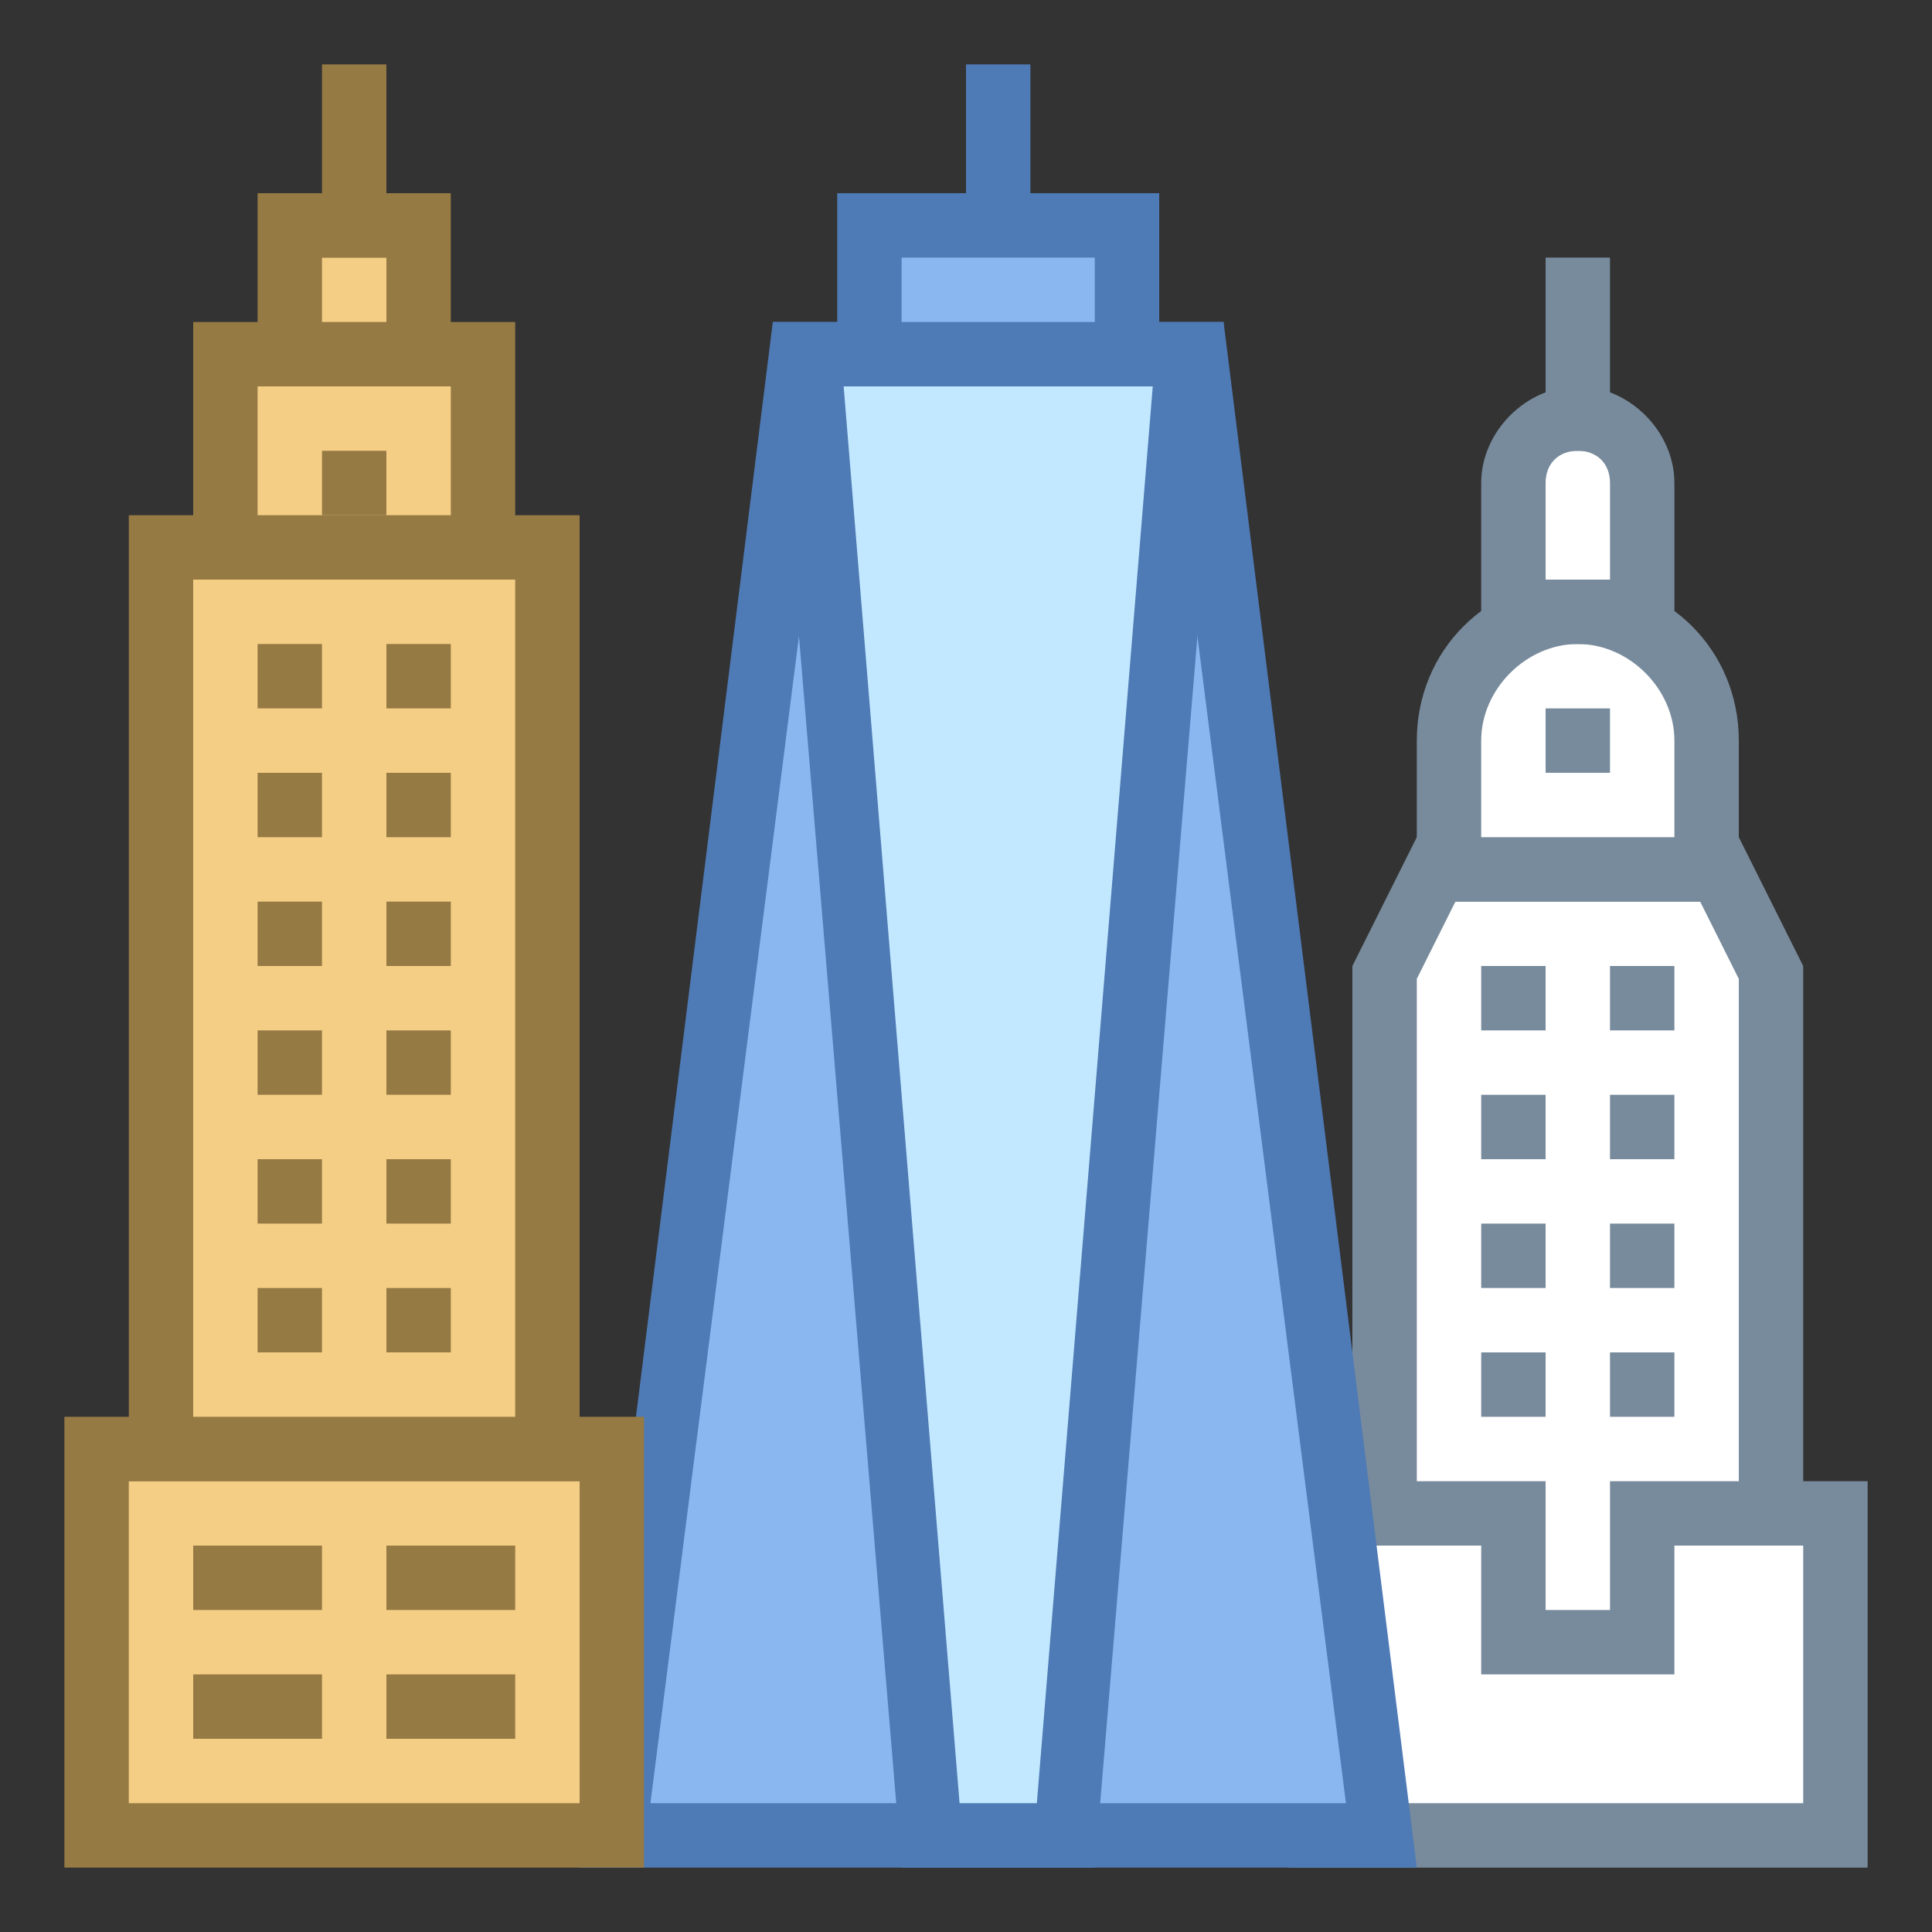 <svg xmlns="http://www.w3.org/2000/svg" x="0px" y="0px"
width="30" height="30"
viewBox="0 0 172 172"
style=" fill:#000000;"><rect x="0" y="0" width="172" height="172" fill="#333333" stroke="none"/><g transform=""><g fill="none" fill-rule="nonzero" stroke="none" stroke-width="1" stroke-linecap="butt" stroke-linejoin="miter" stroke-miterlimit="10" stroke-dasharray="" stroke-dashoffset="0" font-family="none" font-weight="none" font-size="none" text-anchor="none" style="mix-blend-mode: normal"><path d="M0,172v-172h172v172z" fill="none"></path><g><path d="M123.267,157.667v-71.093l4.587,-9.173h25.227l4.587,9.173v71.093z" fill="#ffffff"></path><path d="M151.36,80.267l3.44,6.88v67.653h-28.667v-67.653l3.44,-6.88h21.787M154.8,74.533h-28.667l-5.733,11.467v74.533h40.133v-74.533l-5.733,-11.467z" fill="#788b9c"></path><path d="M129,77.4v-11.467c0,-6.307 5.16,-11.467 11.467,-11.467c6.307,0 11.467,5.16 11.467,11.467v11.467z" fill="#ffffff"></path><path d="M140.467,57.333c4.587,0 8.6,4.013 8.6,8.6v8.6h-17.2v-8.6c0,-4.587 4.013,-8.6 8.6,-8.6M140.467,51.6c-8.027,0 -14.333,6.307 -14.333,14.333v14.333h28.667v-14.333c0,-8.027 -6.307,-14.333 -14.333,-14.333z" fill="#788b9c"></path><path d="M134.733,54.467v-11.467c0,-3.44 2.293,-5.733 5.733,-5.733c3.44,0 5.733,2.293 5.733,5.733v11.467z" fill="#ffffff"></path><path d="M140.467,40.133c1.72,0 2.867,1.147 2.867,2.867v8.6h-5.733v-8.6c0,-1.72 1.147,-2.867 2.867,-2.867M140.467,34.4c-4.587,0 -8.6,4.013 -8.6,8.6v14.333h17.2v-14.333c0,-4.587 -4.013,-8.6 -8.6,-8.6z" fill="#788b9c"></path><path d="M137.6,22.933h5.733v17.2h-5.733z" fill="#788b9c"></path><path d="M117.533,163.4v-28.667h17.2v11.467h11.467v-11.467h17.2v28.667z" fill="#ffffff"></path><path d="M160.533,137.6v22.933h-40.133v-22.933h11.467v5.733v5.733h5.733h5.733h5.733v-5.733v-5.733h11.467M166.267,131.867h-22.933v11.467h-5.733v-11.467h-22.933v34.4h51.6v-34.4zM143.333,86h5.733v5.733h-5.733zM137.6,63.067h5.733v5.733h-5.733zM131.867,86h5.733v5.733h-5.733zM143.333,97.467h5.733v5.733h-5.733zM131.867,97.467h5.733v5.733h-5.733zM143.333,108.933h5.733v5.733h-5.733zM131.867,108.933h5.733v5.733h-5.733zM143.333,120.4h5.733v5.733h-5.733zM131.867,120.4h5.733v5.733h-5.733z" fill="#788b9c"></path><path d="M55.04,163.4l16.053,-131.867h35.547l16.053,131.867z" fill="#8bb7f0"></path><path d="M103.773,34.4l16.053,126.133h-61.92l16.053,-126.133h29.813M108.933,28.667h-40.133l-17.2,137.6h74.533l-17.2,-137.6z" fill="#4e7ab5"></path><path d="M83.133,163.4l-11.467,-131.867h34.4l-11.467,131.867z" fill="#c2e8ff"></path><path d="M102.627,34.4l-10.32,126.133h-6.88l-10.32,-126.133h27.52M108.933,28.667h-40.133l11.467,137.6h17.2l11.467,-137.6z" fill="#4e7ab5"></path><path d="M77.4,20.067h22.933v11.467h-22.933z" fill="#8bb7f0"></path><path d="M97.467,22.933v5.733h-17.2v-5.733h17.2M103.2,17.2h-28.667v17.2h28.667v-17.2z" fill="#4e7ab5"></path><path d="M86,5.733h5.733v13.76h-5.733z" fill="#4e7ab5"></path><path d="M8.6,129h45.867v34.4h-45.867z" fill="#f5ce85"></path><path d="M51.6,131.867v28.667h-40.133v-28.667h40.133M57.333,126.133h-51.6v40.133h51.6v-40.133z" fill="#967a44"></path><path d="M14.333,48.733h34.4v80.267h-34.4z" fill="#f5ce85"></path><path d="M45.867,51.6v74.533h-28.667v-74.533h28.667M51.6,45.867h-40.133v86h40.133v-86z" fill="#967a44"></path><path d="M20.067,31.533h22.933v17.2h-22.933z" fill="#f5ce85"></path><path d="M40.133,34.4v11.467h-17.2v-11.467h17.2M45.867,28.667h-28.667v22.933h28.667v-22.933z" fill="#967a44"></path><path d="M25.8,20.067h11.467v11.467h-11.467z" fill="#f5ce85"></path><path d="M34.4,22.933v5.733h-5.733v-5.733h5.733M40.133,17.2h-17.2v17.2h17.2v-17.2z" fill="#967a44"></path><path d="M28.667,5.733h5.733v17.2h-5.733zM34.4,57.333h5.733v5.733h-5.733zM28.667,40.133h5.733v5.733h-5.733zM22.933,57.333h5.733v5.733h-5.733zM34.4,68.8h5.733v5.733h-5.733zM22.933,68.8h5.733v5.733h-5.733zM34.4,80.267h5.733v5.733h-5.733z" fill="#967a44"></path><g fill="#967a44"><path d="M22.933,80.267h5.733v5.733h-5.733z"></path></g><g fill="#967a44"><path d="M34.4,91.733h5.733v5.733h-5.733z"></path></g><g fill="#967a44"><path d="M22.933,91.733h5.733v5.733h-5.733z"></path></g><g fill="#967a44"><path d="M34.4,103.2h5.733v5.733h-5.733z"></path></g><g fill="#967a44"><path d="M22.933,103.2h5.733v5.733h-5.733z"></path></g><g fill="#967a44"><path d="M34.4,114.667h5.733v5.733h-5.733z"></path></g><g fill="#967a44"><path d="M34.4,137.6h11.467v5.733h-11.467z"></path></g><g fill="#967a44"><path d="M17.2,137.6h11.467v5.733h-11.467z"></path></g><g fill="#967a44"><path d="M34.4,149.067h11.467v5.733h-11.467z"></path></g><g fill="#967a44"><path d="M17.2,149.067h11.467v5.733h-11.467z"></path></g><g fill="#967a44"><path d="M22.933,114.667h5.733v5.733h-5.733z"></path></g></g><path d="" fill="none"></path><path d="" fill="none"></path><path d="" fill="none"></path><path d="" fill="none"></path><path d="" fill="none"></path><path d="" fill="none"></path><path d="" fill="none"></path><path d="" fill="none"></path><path d="" fill="none"></path><path d="" fill="none"></path><path d="" fill="none"></path><path d="" fill="none"></path><path d="" fill="none"></path><path d="" fill="none"></path><path d="" fill="none"></path><path d="" fill="none"></path><path d="" fill="none"></path><path d="" fill="none"></path><path d="" fill="none"></path><path d="" fill="none"></path><path d="" fill="none"></path><path d="" fill="none"></path><path d="" fill="none"></path><path d="" fill="none"></path></g></g></svg>